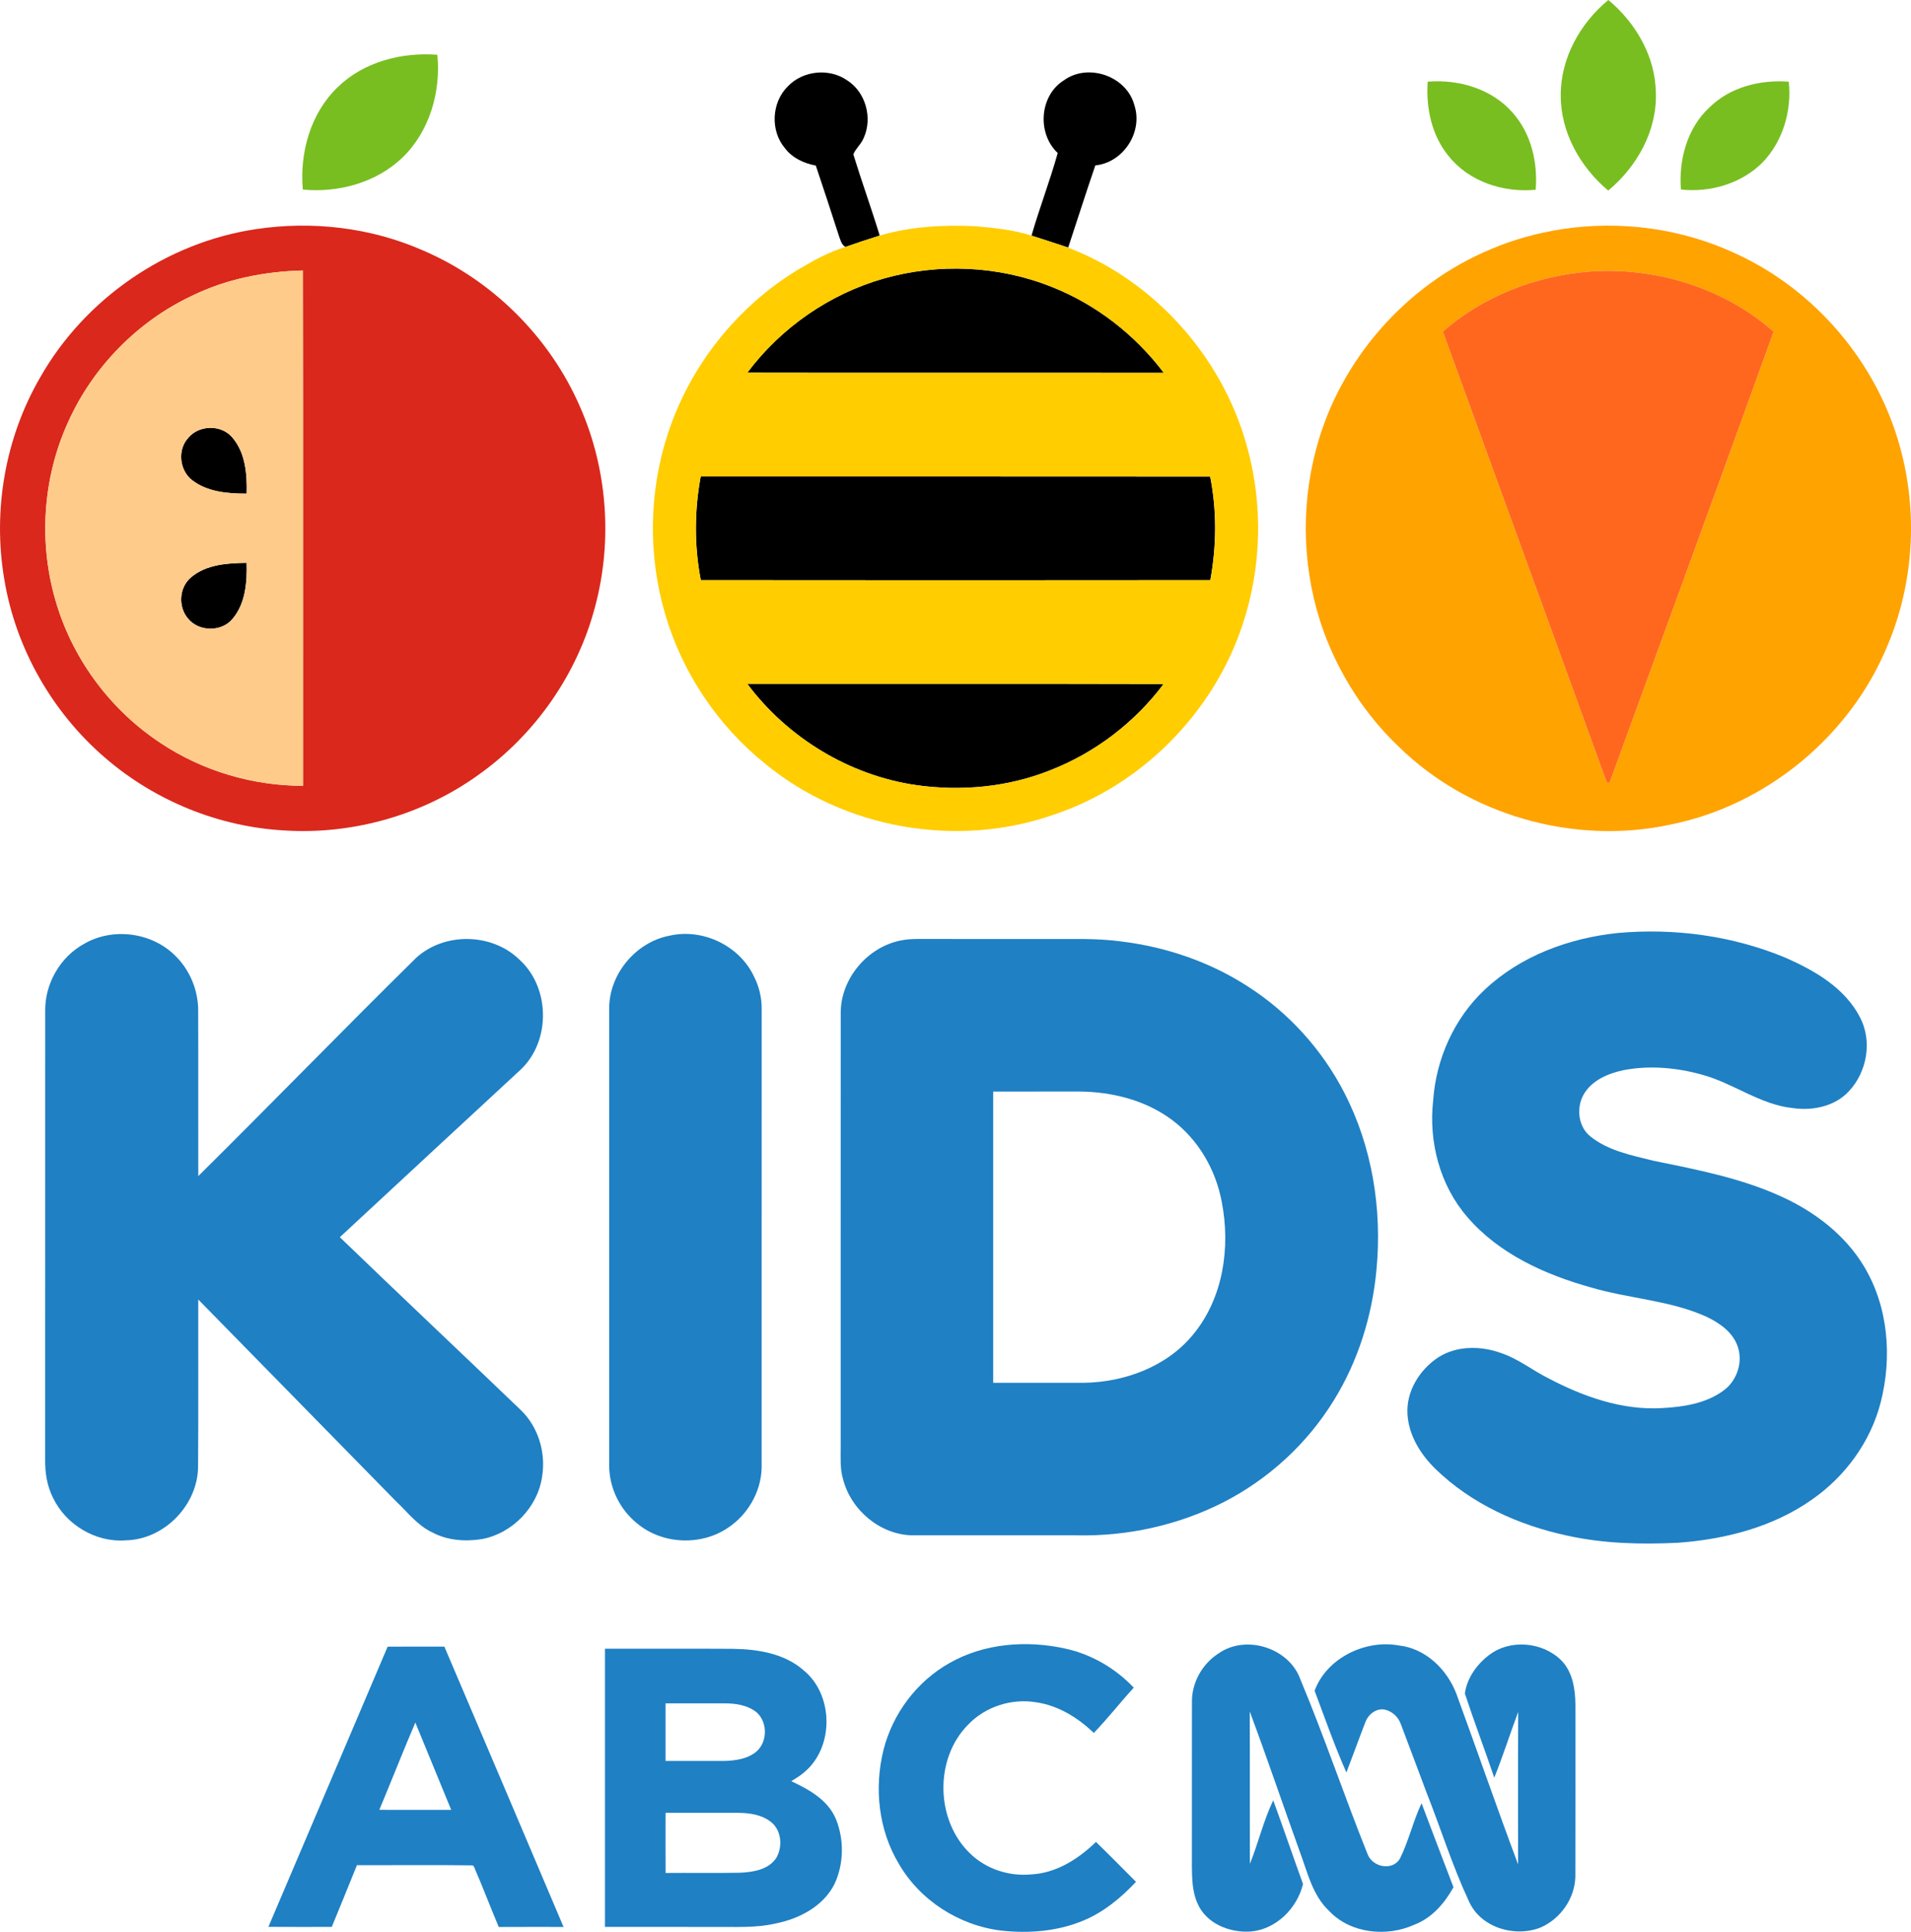 <?xml version="1.0" encoding="UTF-8"?>
<svg id="svg2" width="711.57pt" height="719.19pt" version="1.1" viewBox="0 0 711.57 719.19" xmlns="http://www.w3.org/2000/svg" xmlns:cc="http://creativecommons.org/ns#" xmlns:dc="http://purl.org/dc/elements/1.1/" xmlns:rdf="http://www.w3.org/1999/02/22-rdf-syntax-ns#">
 <g id="#78be20ff" transform="translate(-144.18 -91.42)" fill="#78be20">
  <path id="path6" d="m725.33 126.96c-0.09-13.81 7.21-26.89 17.72-35.54 10.22 8.47 17.54 21.07 17.69 34.56 0.5 14.12-7.06 27.54-17.74 36.39-10.37-8.71-17.72-21.65-17.67-35.41z"/>
  <path id="path8" d="m269.92 123.88c9.73-9.48 23.82-13.08 37.11-12.07 1.36 13.78-2.88 28.48-12.97 38.24-9.74 9.38-23.84 13.2-37.12 11.95-1.22-13.74 2.85-28.4 12.98-38.12z"/>
  <path id="path10" d="m675.79 121.83c11.54-0.96 23.96 2.67 31.7 11.63 6.84 7.73 9.34 18.48 8.5 28.6-11.96 1.17-24.86-2.99-32.47-12.6-6.28-7.69-8.41-17.9-7.73-27.63z"/>
  <path id="path12" d="m780.55 131.56c7.68-7.7 19.05-10.55 29.68-9.73 1.19 10.9-2.25 22.5-10.05 30.36-7.84 7.65-19.33 10.97-30.1 9.78-0.85-10.95 2.25-22.73 10.47-30.41z"/>
 </g>
 <g id="#000000ff" transform="translate(-144.18 -91.42)">
  <path id="path15" d="m540.33 121.32c9.03-6.56 23.39-1.56 26.24 9.26 3.28 9.98-4.07 21.36-14.54 22.42-3.48 10.15-6.73 20.38-10.1 30.57l-0.96-0.3c-4.24-1.39-8.47-2.79-12.71-4.13 2.99-10.33 6.87-20.4 9.77-30.76-7.76-7.25-6.83-21.37 2.3-27.06z"/>
  <path id="path17" d="m437.56 123.55c5.58-5.89 15.43-6.86 22.07-2.21 6.91 4.39 9.53 14.04 6.15 21.44-0.9 2.27-2.95 3.87-3.86 6.11 3.11 10.12 6.73 20.09 9.82 30.23-4.27 1.32-8.51 2.76-12.73 4.23-1.54-0.78-1.9-2.67-2.46-4.14-2.81-8.74-5.68-17.45-8.6-26.15-4.42-0.82-8.75-2.82-11.5-6.48-5.52-6.5-4.99-17.08 1.11-23.03z"/>
  <path id="path19" d="m473.2 195.13c20.4-5.81 42.74-4.82 62.46 3.04 16.59 6.51 31.15 17.86 41.87 32.06-51.69-0.07-103.39 0.05-155.08-0.06 12.53-16.77 30.61-29.3 50.75-35.04z"/>
  <path id="path21" d="m214.3 254.39c4.02-4.81 12.28-4.96 16.36-0.13 4.93 5.68 5.56 13.73 5.36 20.94-6.94 0.01-14.51-0.59-20.23-4.96-4.81-3.64-5.63-11.39-1.49-15.85z"/>
  <path id="path23" d="m405.09 268.78c63.24 0.04 126.47-0.04 189.7 0.04 2.51 12.7 2.39 25.85 0.06 38.57-63.24 0.06-126.48 0.08-189.73 0-2.46-12.73-2.37-25.88-0.03-38.61z"/>
  <path id="path25" d="m215.32 306.35c5.67-4.82 13.58-5.3 20.69-5.39 0.2 7.14-0.39 15.1-5.2 20.8-4.05 5.01-12.58 4.92-16.62-0.05-3.75-4.39-3.35-11.62 1.13-15.36z"/>
  <path id="path27" d="m422.43 346c51.67 0.04 103.35-0.08 155.02 0.06-10.76 14.37-25.57 25.66-42.31 32.16-15.68 6.26-33.02 7.84-49.67 5.51-24.93-3.58-48.01-17.59-63.04-37.73z"/>
 </g>
 <g id="#da281cff" transform="translate(-144.18 -91.42)">
  <path id="path30" d="m239.55 176.72c20.82-3.14 42.57-0.62 61.89 7.83 26.01 11.06 47.45 32.39 58.71 58.31 10.19 23.14 12.17 49.77 5.67 74.2-6.52 25.1-22.18 47.63-43.28 62.68-20.78 15.04-46.84 22.46-72.43 20.85-24.38-1.33-48.15-11-66.64-26.92-19.83-16.98-33.54-41-37.73-66.8-4.31-25.5 0.37-52.48 13.36-74.88 16.63-29.33 47.07-50.36 80.45-55.27m-23.95 24.85c-20.27 9.55-36.87 26.54-46.05 46.97-9.71 21.23-11.13 46.07-4.13 68.32 6.46 20.82 20.36 39.2 38.56 51.18 15.59 10.4 34.3 15.92 53.02 15.92-0.04-63.94 0.07-127.89-0.05-191.84-14.23 0.35-28.52 3.15-41.35 9.45z" fill="#da281c"/>
 </g>
 <g id="#ffcd00ff" transform="translate(-144.18 -91.42)">
  <path id="path33" d="m471.74 179.12c11.38-3.34 23.39-4.03 35.18-3.51 7.17 0.63 14.45 1.3 21.34 3.53 4.24 1.34 8.47 2.74 12.71 4.13 32.46 12.03 58.07 40.55 67.38 73.82 6.22 21.8 5.68 45.5-1.53 66.99-10.89 32.86-37.8 59.98-70.72 70.78-35.79 12.39-77.63 5.07-106.9-19.03-17.76-14.21-31-33.99-37.36-55.83-6.42-21.85-6.06-45.63 1.07-67.26 8.28-25.29 25.89-47.38 48.7-61.09 5.52-3.29 11.22-6.42 17.4-8.3 4.22-1.47 8.46-2.91 12.73-4.23m1.46 16.01c-20.14 5.74-38.22 18.27-50.75 35.04 51.69 0.11 103.39-0.01 155.08 0.06-10.72-14.2-25.28-25.55-41.87-32.06-19.72-7.86-42.06-8.85-62.46-3.04m-68.11 73.65c-2.34 12.73-2.43 25.88 0.03 38.61 63.25 0.08 126.49 0.06 189.73 0 2.33-12.72 2.45-25.87-0.06-38.57-63.23-0.08-126.46 0-189.7-0.04m17.34 77.22c15.03 20.14 38.11 34.15 63.04 37.73 16.65 2.33 33.99 0.75 49.67-5.51 16.74-6.5 31.55-17.79 42.31-32.16-51.67-0.14-103.35-0.02-155.02-0.06z" fill="#ffcd00"/>
 </g>
 <g id="#ffa300ff" transform="translate(-144.18 -91.42)">
  <path id="path36" d="m725.54 176.76c22.03-3.4 45.09-0.3 65.28 9.22 29.47 13.6 52.35 40.6 60.86 71.94 6.71 24.23 5.11 50.69-4.69 73.87-13.9 33.76-45.25 59.58-81.08 66.67-35.78 7.63-74.97-3.52-101.08-29.22-12.34-11.78-21.8-26.48-27.69-42.47-7.91-21.75-8.88-45.95-2.86-68.28 8.75-33.01 33.5-61.22 65.04-74.31 8.37-3.57 17.22-6 26.22-7.42m-44.11 38.12c20.33 55.95 40.77 111.87 61.04 167.84 0.26 0.03 0.78 0.09 1.04 0.12 20.39-55.97 40.89-111.91 61.09-167.94-18.55-16.4-44.09-24.17-68.66-22.37-19.86 1.57-39.47 9.15-54.51 22.35z" fill="#ffa300"/>
 </g>
 <g id="#fecb8aff" transform="translate(-144.18 -91.42)">
  <path id="path39" d="m215.6 201.57c12.83-6.3 27.12-9.1 41.35-9.45 0.12 63.95 0.01 127.9 0.05 191.84-18.72 0-37.43-5.52-53.02-15.92-18.2-11.98-32.1-30.36-38.56-51.18-7-22.25-5.58-47.09 4.13-68.32 9.18-20.43 25.78-37.42 46.05-46.97m-1.3 52.82c-4.14 4.46-3.32 12.21 1.49 15.85 5.72 4.37 13.29 4.97 20.23 4.96 0.2-7.21-0.43-15.26-5.36-20.94-4.08-4.83-12.34-4.68-16.36 0.13m1.02 51.96c-4.48 3.74-4.88 10.97-1.13 15.36 4.04 4.97 12.57 5.06 16.62 0.05 4.81-5.7 5.4-13.66 5.2-20.8-7.11 0.09-15.02 0.57-20.69 5.39z" fill="#fecb8a"/>
 </g>
 <g id="#ff671eff" transform="translate(-144.18 -91.42)">
  <path id="path42" d="m681.43 214.88c15.04-13.2 34.65-20.78 54.51-22.35 24.57-1.8 50.11 5.97 68.66 22.37-20.2 56.03-40.7 111.97-61.09 167.94-0.26-0.03-0.78-0.09-1.04-0.12-20.27-55.97-40.71-111.89-61.04-167.84z" fill="#ff671e"/>
 </g>
 <g id="#ffffffff" transform="translate(-144.18 -91.42)" fill="#1f80c4">
  <path id="path45" d="m746.56 438.76c21.11-1.9 42.81 1.03 62.42 9.19 10.92 4.79 22.16 11.26 27.81 22.26 4.61 8.85 2.59 20.27-4.16 27.46-5.16 5.6-13.34 7.31-20.65 6.3-12.23-1.19-22.23-9.21-33.86-12.41-9.49-2.67-19.65-3.61-29.37-1.74-5.76 1.21-11.88 3.77-14.92 9.11-2.78 4.97-2.03 11.98 2.59 15.61 6.66 5.34 15.33 6.98 23.42 9.01 16.07 3.28 32.39 6.4 47.42 13.23 12.42 5.6 23.84 14.23 30.95 26.03 9.12 15.07 10.58 33.93 6.23 50.78-3.78 14.68-13.26 27.57-25.66 36.17-14.51 10.2-32.26 14.72-49.76 16.01-13.76 0.66-27.67 0.34-41.18-2.64-18.12-3.87-35.78-11.81-49.17-24.86-5.51-5.36-9.89-12.4-10.4-20.23-0.6-8.6 4.53-16.79 11.58-21.37 6.91-4.35 15.76-4.24 23.26-1.53 6.34 2.1 11.58 6.37 17.5 9.33 13.01 6.86 27.52 12.04 42.43 11.16 7.97-0.43 16.42-1.7 22.99-6.59 5.12-3.77 7.39-11.05 4.95-16.98-2.01-5.06-6.81-8.26-11.53-10.51-13.61-6.1-28.79-6.65-42.95-10.86-17.07-4.77-34.19-12.47-45.94-26.18-10.26-11.79-14.47-28.06-12.73-43.45 1.09-15.46 7.83-30.55 19.19-41.19 13.38-12.62 31.46-19.23 49.54-21.11z"/>
  <path id="path47" d="m175.6 442.74c10.51-6.06 24.77-4.28 33.5 4.16 5.73 5.4 8.99 13.24 8.87 21.12 0.08 20.42-0.01 40.83 0.04 61.25 27.17-26.92 53.82-54.35 81.06-81.2 10.48-9.64 28.17-9.39 38.4 0.5 11.68 10.42 11.89 30.62 0.38 41.24-22.39 20.71-44.77 41.44-67.13 62.2 22.28 21.49 44.82 42.71 67.16 64.14 6.66 6.27 9.61 15.9 8.17 24.88-1.6 11.51-11.12 21.3-22.53 23.39-6.22 0.97-12.85 0.48-18.47-2.56-5.43-2.55-9.1-7.47-13.37-11.49-24.56-25.05-49.12-50.11-73.68-75.16-0.05 20.61 0.09 41.24-0.07 61.85 0.12 14.42-12.44 27.5-26.87 27.8-11.18 0.89-22.33-5.77-27.14-15.83-2.2-4.33-2.97-9.22-2.93-14.03 0.02-55.67-0.01-111.34 0.02-167-0.22-10.27 5.55-20.37 14.59-25.26z"/>
  <path id="path49" d="m393.54 439.75c12.37-2.81 26.07 3.77 31.43 15.29 1.88 3.67 2.85 7.81 2.83 11.94-0.03 57.03 0 114.06-0.02 171.09-0.28 8.82-5.2 17.28-12.54 22.12-10.03 6.82-24.48 6.21-33.8-1.61-6.47-5.16-10.44-13.32-10.43-21.61-0.01-56.68-0.02-113.36 0-170.04-0.06-12.86 9.92-24.81 22.53-27.18z"/>
  <path id="path51" d="m479.41 441.58c2.16-0.47 4.37-0.59 6.58-0.6 15.66 0.04 31.32 0.01 46.98 0.02 9.66 0.09 19.39-0.41 29 0.95 16.68 2.06 32.99 7.68 47.09 16.87 15.09 9.72 27.51 23.5 35.7 39.46 10.39 20.12 14.09 43.35 11.96 65.8-1.58 17.15-6.82 34.07-15.93 48.74-9.87 16.07-24.28 29.28-41.06 37.87-16.84 8.57-35.86 12.74-54.73 12.31-20.34-0.01-40.68 0.01-61.02 0-12.05-0.17-23-9.41-25.91-20.99-1.15-3.9-0.84-7.99-0.86-11.99 0.02-54.02-0.02-108.05 0.02-162.07 0.28-12.48 9.99-23.87 22.18-26.37m34.59 56.21v108.42h34c15.03-0.27 30.6-6.01 40.34-17.84 11.28-13.5 14.07-32.45 10.79-49.36-2.19-12.03-8.72-23.33-18.56-30.67-9.89-7.37-22.38-10.48-34.58-10.56-10.66 0.01-21.33 0-31.99 0.01z"/>
  <path id="path53" d="m288.52 704.45c7.04-0.04 14.08 0.01 21.12-0.02 14.81 34.78 29.65 69.55 44.38 104.36-8.04 0.01-16.08-0.03-24.13 0.02-3.16-7.51-6.05-15.13-9.29-22.6l-0.49-0.34c-14.34-0.2-28.69-0.03-43.02-0.08-3.1 7.68-6.22 15.34-9.37 22.99-7.87 0.01-15.73 0.03-23.6-0.02 14.83-34.75 29.59-69.54 44.4-104.31m-3.1 60.75c8.92 0.02 17.84 0 26.77 0.01-4.49-10.82-8.86-21.69-13.36-32.5-4.62 10.77-8.88 21.69-13.41 32.49z"/>
  <path id="path55" d="m497.63 710.6c13.05-7.47 28.98-8.64 43.47-5.38 9.62 2.15 18.47 7.34 25.24 14.49-5.05 5.53-9.67 11.45-14.87 16.85-5.89-5.62-13.16-10.17-21.33-11.38-9.21-1.6-19.15 1.59-25.58 8.41-12.53 12.73-12 35.67 0.93 47.94 5.92 5.73 14.39 8.47 22.56 7.71 9.38-0.44 17.65-5.73 24.22-12.1 5.03 4.89 9.95 9.9 14.91 14.86-5.62 5.97-12.1 11.34-19.75 14.48-9.54 3.96-20.17 4.79-30.37 3.68-15.69-1.87-30.35-11.23-38.25-24.97-7.52-12.55-9.17-28.14-5.67-42.23 3.38-13.5 12.35-25.5 24.49-32.36z"/>
  <path id="path57" d="m597.97 706.93c10.18-7.11 26.22-2.04 30.41 9.7 8.96 21.41 16.36 43.46 25 65 1.74 4.84 9.14 6.47 12.03 1.82 3.31-6.64 4.94-13.99 8.09-20.71 3.98 10.42 7.87 20.87 11.89 31.27-3.3 5.94-7.98 11.41-14.48 13.91-10.3 4.69-23.78 3.4-31.79-5.05-6.2-5.78-8.05-14.31-10.9-21.95-6.28-17.43-12.21-34.99-18.69-52.34 0.08 18.91-0.01 37.81 0.05 56.72 3.17-7.77 5.05-16.09 8.7-23.64 3.78 10.35 7.34 20.79 11.09 31.15-2.18 9.02-9.95 16.84-19.4 17.68-7.82 0.58-16.74-2.92-19.93-10.56-1.94-4.35-2-9.22-2.05-13.89 0.03-20.36-0.02-40.72 0.02-61.08-0.07-7.23 3.9-14.16 9.96-18.03z"/>
  <path id="path59" d="m633.68 720.86c4.39-12.06 18.77-19.16 31.32-16.86 9.92 1.05 17.9 8.82 21.41 17.83 7.77 21.19 15.11 42.54 23.04 63.67 0.01-18.92-0.07-37.84 0.04-56.76-3.07 8.13-5.66 16.44-8.92 24.49-3.53-10.48-7.48-20.83-10.94-31.33 0.75-5.67 4.44-10.88 8.99-14.31 7.81-6.02 19.89-4.97 26.85 1.9 4.29 4.28 5.24 10.65 5.32 16.46-0.01 21.37 0.03 42.75-0.02 64.12-0.19 8.11-5.48 15.62-12.84 18.89-9.68 3.91-22.63 0.07-26.88-9.93-6.11-13.08-10.41-26.93-15.72-40.35-3.21-8.48-6.33-17-9.57-25.47-1.04-2.89-3.71-5.18-6.81-5.43-2.94-0.03-5.45 2.16-6.39 4.84-2.41 6.2-4.65 12.46-7.04 18.67-4.43-9.93-8.01-20.26-11.84-30.43z"/>
  <path id="path61" d="m369.44 705.22c15.86 0.01 31.72-0.06 47.59 0.03 9.28 0.13 19.31 1.71 26.49 8.1 11.02 9.11 11.25 28.22 0.44 37.59-1.56 1.4-3.36 2.5-5.15 3.59 6.61 3.09 13.64 6.97 16.61 14.07 3.14 7.65 3 16.77-0.54 24.27-4.19 8.29-13.15 12.9-21.94 14.65-7.52 1.72-15.26 1.2-22.91 1.27-13.53-0.01-27.06 0.01-40.59-0.01v-103.56m22.56 20.34v21.44c7.34-0.01 14.67 0.02 22.01 0 4.02-0.14 8.34-0.73 11.59-3.3 4.37-3.52 4.53-10.95 0.41-14.71-3.34-2.77-7.86-3.44-12.06-3.44-7.32 0.01-14.63 0.01-21.95 0.01m0.01 40.75c-0.01 7.46-0.03 14.92 0.01 22.39 9.25-0.09 18.49 0.09 27.74-0.09 4.85-0.22 10.53-1.11 13.45-5.48 2.47-4.16 2-10.34-1.97-13.43-3.44-2.72-8-3.37-12.26-3.38-8.99-0.01-17.98 0.01-26.97-0.01z"/>
 </g>
</svg>
